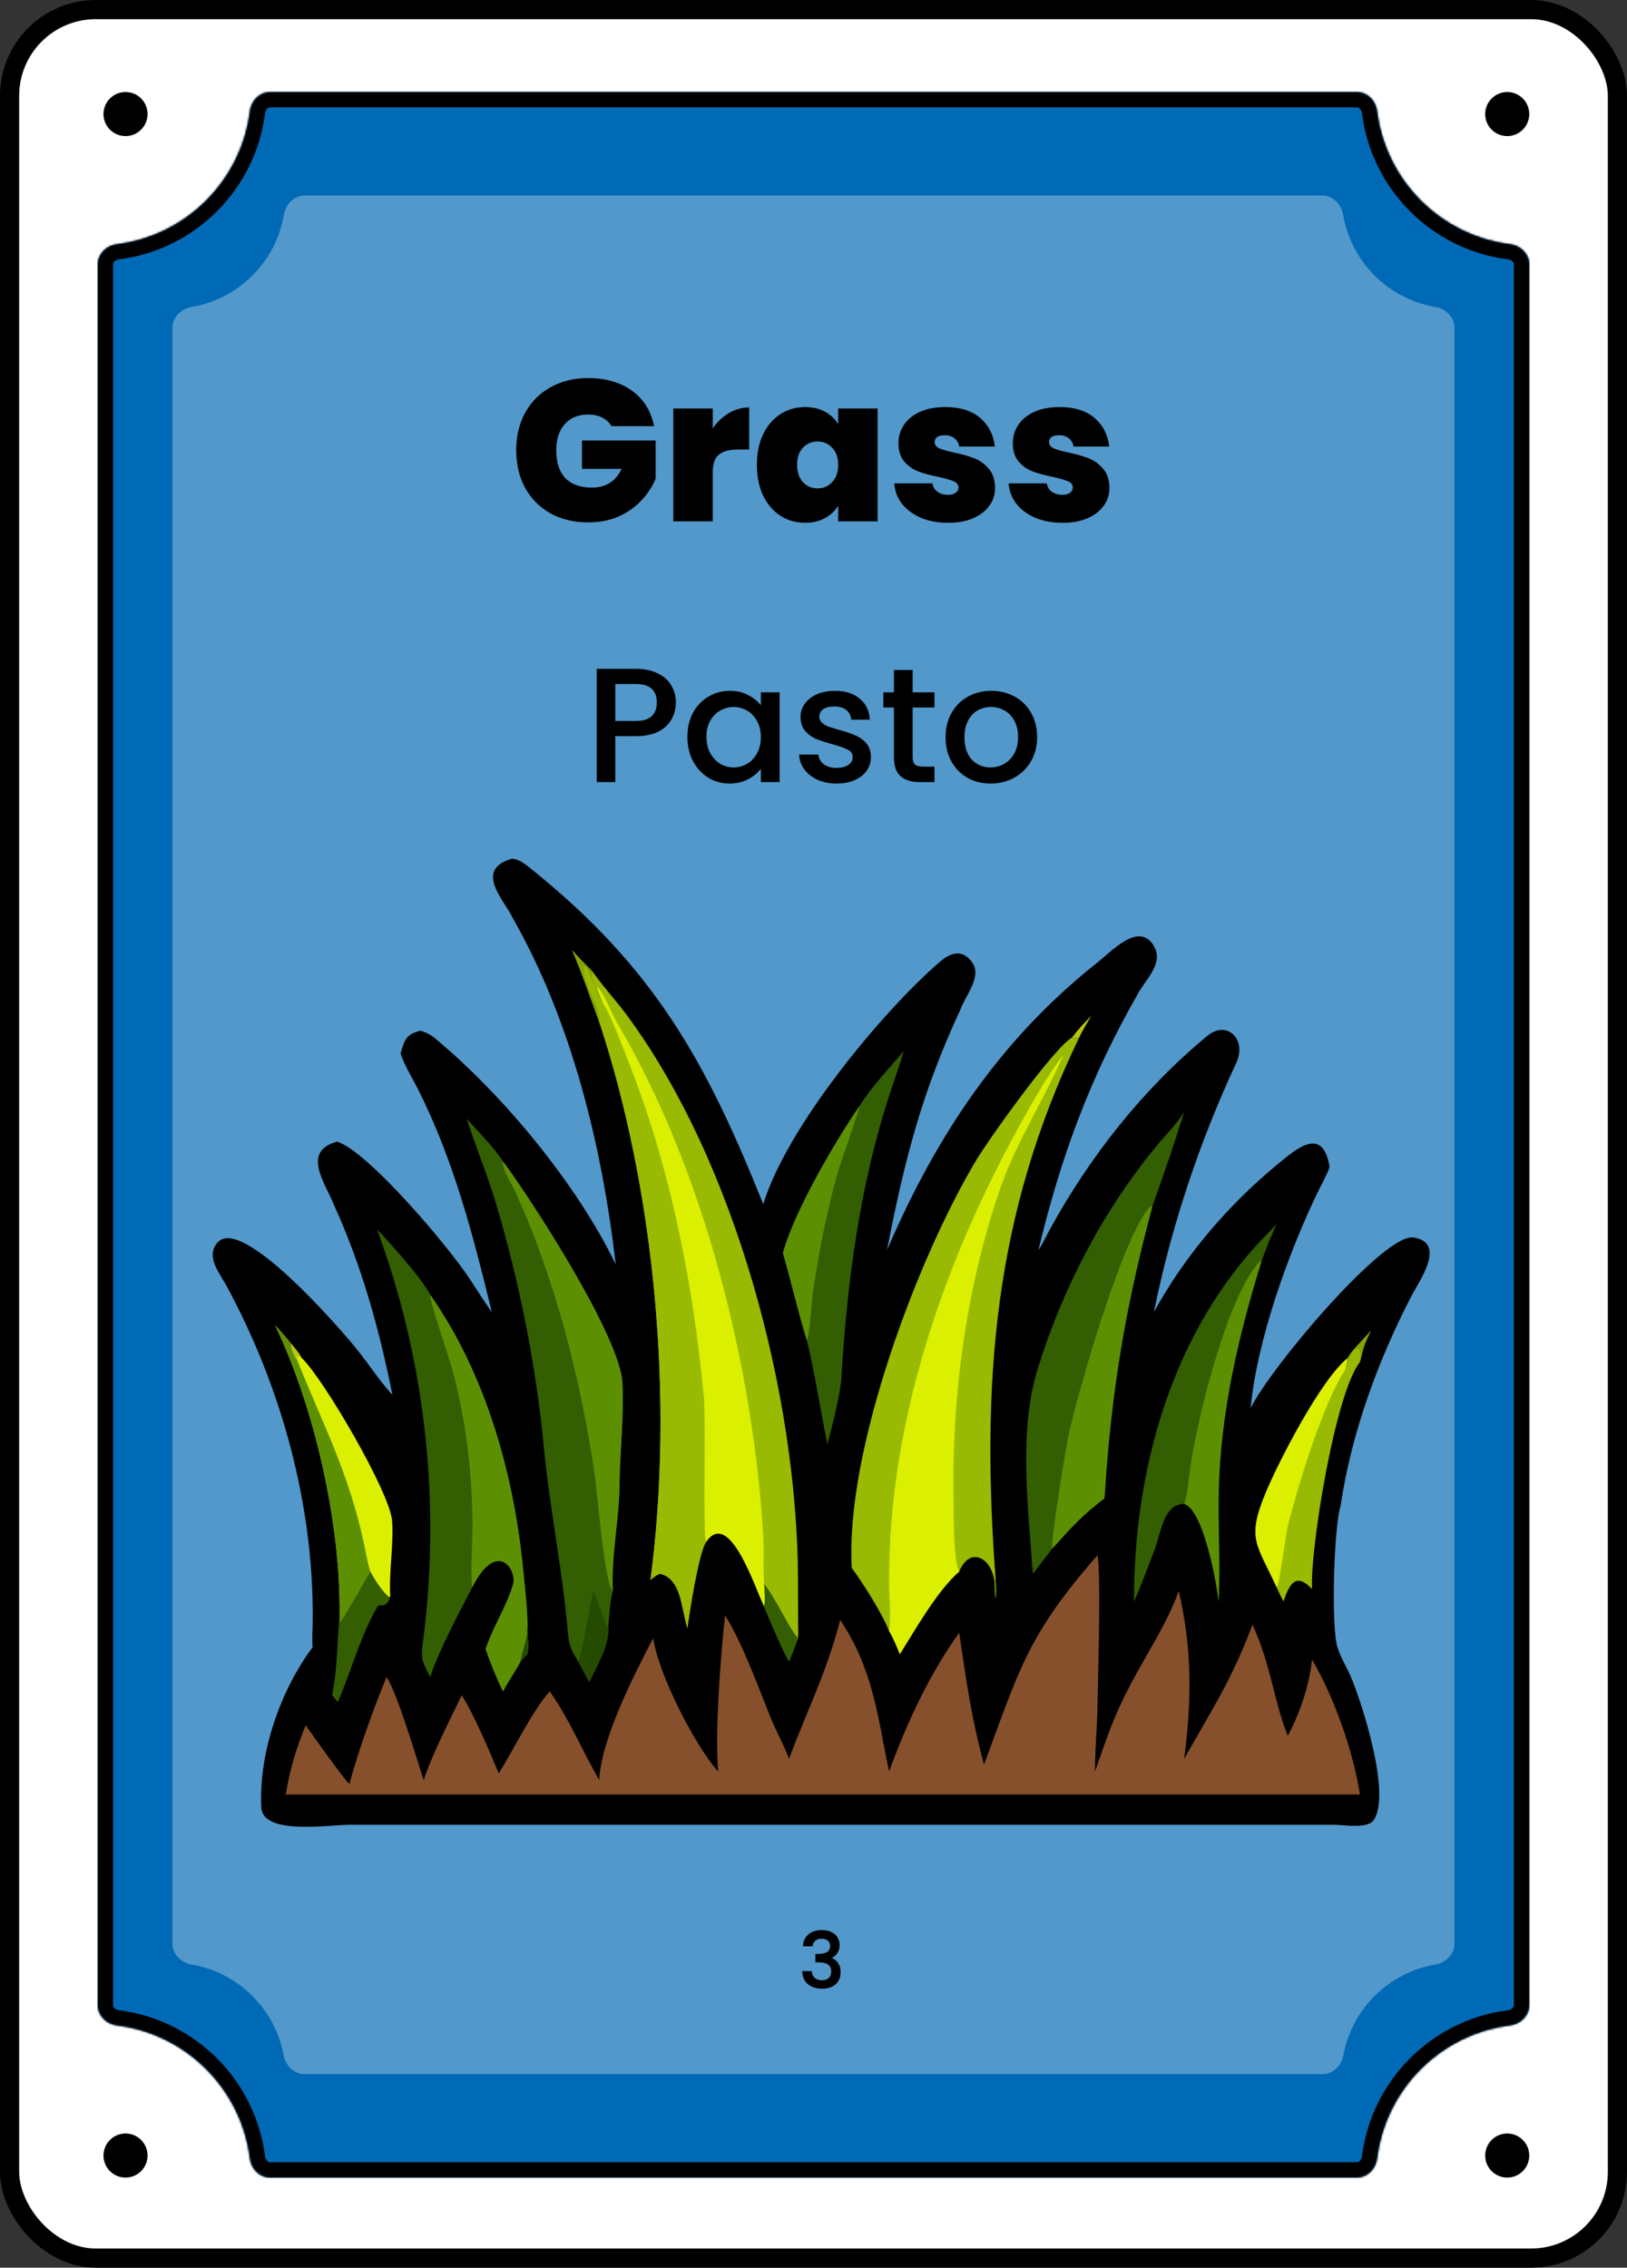 <svg width="849" height="1183" viewBox="0 0 849 1183" fill="none" xmlns="http://www.w3.org/2000/svg">
<rect x="0" y="0" width="849" height="1183" fill="#333333" stroke="none"/>
<rect x="5" y="5" width="839" height="1173" rx="45" fill="white"/>
<rect x="5" y="5" width="839" height="1173" rx="45" stroke="black" stroke-width="10"/>
<circle cx="786.5" cy="1124.5" r="11.5" fill="black"/>
<circle cx="786.5" cy="59.5" r="11.5" fill="black"/>
<path d="M77 1124.5C77 1130.85 71.851 1136 65.5 1136C59.149 1136 54 1130.85 54 1124.5C54 1118.15 59.149 1113 65.5 1113C71.851 1113 77 1118.15 77 1124.5Z" fill="black"/>
<path d="M77 59.5C77 65.851 71.851 71 65.5 71C59.149 71 54 65.851 54 59.5C54 53.149 59.149 48 65.5 48C71.851 48 77 53.149 77 59.5Z" fill="black"/>
<mask id="path-6-inside-1_97_4" fill="white">
<path d="M708 48C713.523 48 717.934 52.5 718.616 57.98C723.122 94.183 751.817 122.878 788.02 127.384C793.5 128.066 798 132.477 798 138V1046C798 1051.52 793.5 1055.93 788.02 1056.62C751.817 1061.12 723.122 1089.82 718.616 1126.02C717.934 1131.5 713.523 1136 708 1136H141C135.477 1136 131.066 1131.5 130.384 1126.02C125.878 1089.82 97.183 1061.12 60.98 1056.62C55.5 1055.93 51 1051.52 51 1046V138C51 132.477 55.5 128.066 60.98 127.384C97.183 122.878 125.878 94.183 130.384 57.98C131.066 52.5 135.477 48 141 48H708Z"/>
</mask>
<path d="M708 48C713.523 48 717.934 52.5 718.616 57.98C723.122 94.183 751.817 122.878 788.02 127.384C793.5 128.066 798 132.477 798 138V1046C798 1051.52 793.5 1055.93 788.02 1056.62C751.817 1061.12 723.122 1089.82 718.616 1126.02C717.934 1131.5 713.523 1136 708 1136H141C135.477 1136 131.066 1131.5 130.384 1126.02C125.878 1089.82 97.183 1061.12 60.98 1056.62C55.5 1055.93 51 1051.52 51 1046V138C51 132.477 55.5 128.066 60.98 127.384C97.183 122.878 125.878 94.183 130.384 57.98C131.066 52.5 135.477 48 141 48H708Z" fill="#006AB6"/>
<path d="M130.384 1126.02L138.322 1125.03L130.384 1126.02ZM718.616 1126.02L710.678 1125.03L718.616 1126.02ZM788.02 1056.62L789.008 1064.56L788.02 1056.62ZM718.616 57.98L726.555 56.992L718.616 57.98ZM718.616 57.98L710.678 58.968C715.635 98.806 747.194 130.365 787.032 135.322L788.02 127.384L789.008 119.445C756.44 115.392 730.608 89.56 726.555 56.992L718.616 57.98ZM798 138H790V1046H798H806V138H798ZM788.02 1056.62L787.032 1048.68C747.194 1053.64 715.635 1085.19 710.678 1125.03L718.616 1126.02L726.555 1127.01C730.608 1094.44 756.44 1068.61 789.008 1064.56L788.02 1056.62ZM708 1136V1128H141V1136V1144H708V1136ZM130.384 1126.02L138.322 1125.03C133.365 1085.19 101.806 1053.64 61.968 1048.68L60.98 1056.62L59.992 1064.56C92.56 1068.61 118.392 1094.44 122.445 1127.01L130.384 1126.02ZM51 1046H59V138H51H43V1046H51ZM60.98 127.384L61.968 135.322C101.806 130.365 133.365 98.806 138.322 58.968L130.384 57.98L122.445 56.992C118.392 89.56 92.56 115.392 59.992 119.445L60.98 127.384ZM141 48V56H708V48V40H141V48ZM130.384 57.98L138.322 58.968C138.438 58.039 138.872 57.231 139.427 56.696C139.954 56.189 140.494 56 141 56V48V40C130.84 40 123.547 48.133 122.445 56.992L130.384 57.98ZM51 138H59C59 137.494 59.189 136.954 59.696 136.427C60.231 135.872 61.039 135.438 61.968 135.322L60.98 127.384L59.992 119.445C51.133 120.547 43 127.84 43 138H51ZM60.98 1056.62L61.968 1048.68C61.039 1048.56 60.231 1048.13 59.696 1047.57C59.189 1047.05 59 1046.51 59 1046H51H43C43 1056.16 51.133 1063.45 59.992 1064.56L60.98 1056.62ZM141 1136V1128C140.494 1128 139.954 1127.81 139.427 1127.3C138.872 1126.77 138.438 1125.96 138.322 1125.03L130.384 1126.02L122.445 1127.01C123.547 1135.87 130.84 1144 141 1144V1136ZM718.616 1126.02L710.678 1125.03C710.562 1125.96 710.128 1126.77 709.573 1127.3C709.046 1127.81 708.506 1128 708 1128V1136V1144C718.16 1144 725.453 1135.87 726.555 1127.01L718.616 1126.02ZM798 1046H790C790 1046.51 789.811 1047.05 789.304 1047.57C788.769 1048.13 787.961 1048.56 787.032 1048.68L788.02 1056.62L789.008 1064.56C797.867 1063.45 806 1056.16 806 1046H798ZM788.02 127.384L787.032 135.322C787.961 135.438 788.769 135.872 789.304 136.427C789.811 136.954 790 137.494 790 138H798H806C806 127.84 797.867 120.547 789.008 119.445L788.02 127.384ZM718.616 57.98L726.555 56.992C725.453 48.133 718.16 40 708 40V48V56C708.506 56 709.046 56.189 709.573 56.696C710.128 57.231 710.562 58.039 710.678 58.968L718.616 57.98Z" fill="black" mask="url(#path-6-inside-1_97_4)"/>
<path d="M690 102C695.523 102 699.911 106.512 700.837 111.957C705.019 136.563 724.437 155.981 749.043 160.163C754.488 161.089 759 165.477 759 171V1014C759 1019.52 754.488 1023.91 749.043 1024.84C724.711 1028.97 705.454 1048 700.984 1072.22C699.993 1077.59 695.633 1082 690.175 1082H158.825C153.367 1082 149.007 1077.59 148.016 1072.22C143.546 1048 124.288 1028.97 99.957 1024.84C94.512 1023.91 90 1019.52 90 1014V171C90 165.477 94.512 161.089 99.957 160.163C124.563 155.981 143.981 136.563 148.163 111.957C149.089 106.512 153.477 102 159 102H690Z" fill="#5298CB"/>
<path d="M352.685 366.52C352.685 369.523 351.977 372.357 350.56 375.02C349.143 377.683 346.877 379.865 343.76 381.565C340.643 383.208 336.648 384.03 331.775 384.03H321.065V408H311.375V348.925H331.775C336.308 348.925 340.133 349.718 343.25 351.305C346.423 352.835 348.775 354.932 350.305 357.595C351.892 360.258 352.685 363.233 352.685 366.52ZM331.775 376.125C335.458 376.125 338.207 375.303 340.02 373.66C341.833 371.96 342.74 369.58 342.74 366.52C342.74 360.06 339.085 356.83 331.775 356.83H321.065V376.125H331.775ZM358.697 384.37C358.697 379.667 359.66 375.502 361.587 371.875C363.57 368.248 366.233 365.443 369.577 363.46C372.977 361.42 376.717 360.4 380.797 360.4C384.48 360.4 387.682 361.137 390.402 362.61C393.178 364.027 395.388 365.812 397.032 367.965V361.165H406.807V408H397.032V401.03C395.388 403.24 393.15 405.082 390.317 406.555C387.483 408.028 384.253 408.765 380.627 408.765C376.603 408.765 372.92 407.745 369.577 405.705C366.233 403.608 363.57 400.718 361.587 397.035C359.66 393.295 358.697 389.073 358.697 384.37ZM397.032 384.54C397.032 381.31 396.352 378.505 394.992 376.125C393.688 373.745 391.96 371.932 389.807 370.685C387.653 369.438 385.33 368.815 382.837 368.815C380.343 368.815 378.02 369.438 375.867 370.685C373.713 371.875 371.957 373.66 370.597 376.04C369.293 378.363 368.642 381.14 368.642 384.37C368.642 387.6 369.293 390.433 370.597 392.87C371.957 395.307 373.713 397.177 375.867 398.48C378.077 399.727 380.4 400.35 382.837 400.35C385.33 400.35 387.653 399.727 389.807 398.48C391.96 397.233 393.688 395.42 394.992 393.04C396.352 390.603 397.032 387.77 397.032 384.54ZM436.534 408.765C432.851 408.765 429.536 408.113 426.589 406.81C423.699 405.45 421.404 403.637 419.704 401.37C418.004 399.047 417.098 396.468 416.984 393.635H427.014C427.184 395.618 428.119 397.29 429.819 398.65C431.576 399.953 433.758 400.605 436.364 400.605C439.084 400.605 441.181 400.095 442.654 399.075C444.184 397.998 444.949 396.638 444.949 394.995C444.949 393.238 444.099 391.935 442.399 391.085C440.756 390.235 438.121 389.3 434.494 388.28C430.981 387.317 428.119 386.382 425.909 385.475C423.699 384.568 421.773 383.18 420.129 381.31C418.543 379.44 417.749 376.975 417.749 373.915C417.749 371.422 418.486 369.155 419.959 367.115C421.433 365.018 423.529 363.375 426.249 362.185C429.026 360.995 432.199 360.4 435.769 360.4C441.096 360.4 445.374 361.76 448.604 364.48C451.891 367.143 453.648 370.798 453.874 375.445H444.184C444.014 373.348 443.164 371.677 441.634 370.43C440.104 369.183 438.036 368.56 435.429 368.56C432.879 368.56 430.924 369.042 429.564 370.005C428.204 370.968 427.524 372.243 427.524 373.83C427.524 375.077 427.978 376.125 428.884 376.975C429.791 377.825 430.896 378.505 432.199 379.015C433.503 379.468 435.429 380.063 437.979 380.8C441.379 381.707 444.156 382.642 446.309 383.605C448.519 384.512 450.418 385.872 452.004 387.685C453.591 389.498 454.413 391.907 454.469 394.91C454.469 397.573 453.733 399.953 452.259 402.05C450.786 404.147 448.689 405.79 445.969 406.98C443.306 408.17 440.161 408.765 436.534 408.765ZM476.244 369.07V394.995C476.244 396.752 476.641 398.027 477.434 398.82C478.284 399.557 479.701 399.925 481.684 399.925H487.634V408H479.984C475.621 408 472.278 406.98 469.954 404.94C467.631 402.9 466.469 399.585 466.469 394.995V369.07H460.944V361.165H466.469V349.52H476.244V361.165H487.634V369.07H476.244ZM516.88 408.765C512.46 408.765 508.465 407.773 504.895 405.79C501.325 403.75 498.52 400.917 496.48 397.29C494.44 393.607 493.42 389.357 493.42 384.54C493.42 379.78 494.469 375.558 496.565 371.875C498.662 368.192 501.524 365.358 505.15 363.375C508.777 361.392 512.829 360.4 517.305 360.4C521.782 360.4 525.834 361.392 529.46 363.375C533.087 365.358 535.949 368.192 538.045 371.875C540.142 375.558 541.19 379.78 541.19 384.54C541.19 389.3 540.114 393.522 537.96 397.205C535.807 400.888 532.86 403.75 529.12 405.79C525.437 407.773 521.357 408.765 516.88 408.765ZM516.88 400.35C519.374 400.35 521.697 399.755 523.85 398.565C526.06 397.375 527.845 395.59 529.205 393.21C530.565 390.83 531.245 387.94 531.245 384.54C531.245 381.14 530.594 378.278 529.29 375.955C527.987 373.575 526.259 371.79 524.105 370.6C521.952 369.41 519.629 368.815 517.135 368.815C514.642 368.815 512.319 369.41 510.165 370.6C508.069 371.79 506.397 373.575 505.15 375.955C503.904 378.278 503.28 381.14 503.28 384.54C503.28 389.583 504.555 393.493 507.105 396.27C509.712 398.99 512.97 400.35 516.88 400.35Z" fill="black"/>
<mask id="path-10-outside-2_97_4" maskUnits="userSpaceOnUse" x="418" y="1006" width="21" height="32" fill="black">
<rect fill="white" x="418" y="1006" width="21" height="32"/>
<path d="M419.32 1015.04C419.48 1012.56 420.427 1010.63 422.16 1009.24C423.92 1007.85 426.16 1007.16 428.88 1007.16C430.747 1007.16 432.36 1007.49 433.72 1008.16C435.08 1008.83 436.107 1009.73 436.8 1010.88C437.493 1012.03 437.84 1013.32 437.84 1014.76C437.84 1016.41 437.4 1017.83 436.52 1019C435.64 1020.17 434.587 1020.96 433.36 1021.36V1021.52C434.933 1022 436.16 1022.88 437.04 1024.16C437.92 1025.41 438.36 1027.03 438.36 1029C438.36 1030.57 438 1031.97 437.28 1033.2C436.56 1034.43 435.493 1035.4 434.08 1036.12C432.667 1036.81 430.973 1037.16 429 1037.16C426.12 1037.16 423.747 1036.43 421.88 1034.96C420.04 1033.47 419.053 1031.33 418.92 1028.56H423.32C423.427 1029.97 423.973 1031.13 424.96 1032.04C425.947 1032.92 427.28 1033.36 428.96 1033.36C430.587 1033.36 431.84 1032.92 432.72 1032.04C433.6 1031.13 434.04 1029.97 434.04 1028.56C434.04 1026.69 433.44 1025.37 432.24 1024.6C431.067 1023.8 429.253 1023.4 426.8 1023.4H425.76V1019.64H426.84C429 1019.61 430.64 1019.25 431.76 1018.56C432.907 1017.87 433.48 1016.77 433.48 1015.28C433.48 1014 433.067 1012.99 432.24 1012.24C431.413 1011.47 430.24 1011.08 428.72 1011.08C427.227 1011.08 426.067 1011.47 425.24 1012.24C424.413 1012.99 423.92 1013.92 423.76 1015.04H419.32Z"/>
</mask>
<path d="M419.32 1015.04C419.48 1012.56 420.427 1010.63 422.16 1009.24C423.92 1007.85 426.16 1007.16 428.88 1007.16C430.747 1007.16 432.36 1007.49 433.72 1008.16C435.08 1008.83 436.107 1009.73 436.8 1010.88C437.493 1012.03 437.84 1013.32 437.84 1014.76C437.84 1016.41 437.4 1017.83 436.52 1019C435.64 1020.17 434.587 1020.96 433.36 1021.36V1021.52C434.933 1022 436.16 1022.88 437.04 1024.16C437.92 1025.41 438.36 1027.03 438.36 1029C438.36 1030.57 438 1031.97 437.28 1033.2C436.56 1034.43 435.493 1035.4 434.08 1036.12C432.667 1036.81 430.973 1037.16 429 1037.16C426.12 1037.16 423.747 1036.43 421.88 1034.96C420.04 1033.47 419.053 1031.33 418.92 1028.56H423.32C423.427 1029.97 423.973 1031.13 424.96 1032.04C425.947 1032.92 427.28 1033.36 428.96 1033.36C430.587 1033.36 431.84 1032.92 432.72 1032.04C433.6 1031.13 434.04 1029.97 434.04 1028.56C434.04 1026.69 433.44 1025.37 432.24 1024.6C431.067 1023.8 429.253 1023.4 426.8 1023.4H425.76V1019.64H426.84C429 1019.61 430.64 1019.25 431.76 1018.56C432.907 1017.87 433.48 1016.77 433.48 1015.28C433.48 1014 433.067 1012.99 432.24 1012.24C431.413 1011.47 430.24 1011.08 428.72 1011.08C427.227 1011.08 426.067 1011.47 425.24 1012.24C424.413 1012.99 423.92 1013.92 423.76 1015.04H419.32Z" fill="black"/>
<path d="M419.32 1015.04L419.021 1015.02L419 1015.34H419.32V1015.04ZM422.16 1009.24L421.974 1009L421.973 1009.01L422.16 1009.24ZM433.72 1008.16L433.588 1008.43L433.72 1008.16ZM436.8 1010.88L437.057 1010.72L436.8 1010.88ZM436.52 1019L436.76 1019.18V1019.18L436.52 1019ZM433.36 1021.36L433.267 1021.07L433.06 1021.14V1021.36H433.36ZM433.36 1021.52H433.06V1021.74L433.272 1021.81L433.36 1021.52ZM437.04 1024.16L436.793 1024.33L436.794 1024.33L437.04 1024.16ZM437.28 1033.2L437.021 1033.05L437.28 1033.2ZM434.08 1036.12L434.212 1036.39L434.216 1036.39L434.08 1036.12ZM421.88 1034.96L421.691 1035.19L421.695 1035.2L421.88 1034.96ZM418.92 1028.56V1028.26H418.605L418.62 1028.57L418.92 1028.56ZM423.32 1028.56L423.619 1028.54L423.598 1028.26H423.32V1028.56ZM424.96 1032.04L424.757 1032.26L424.76 1032.26L424.96 1032.04ZM432.72 1032.04L432.932 1032.25L432.935 1032.25L432.72 1032.04ZM432.24 1024.6L432.071 1024.85L432.077 1024.85L432.24 1024.6ZM425.76 1023.4H425.46V1023.7H425.76V1023.4ZM425.76 1019.64V1019.34H425.46V1019.64H425.76ZM426.84 1019.64V1019.94L426.844 1019.94L426.84 1019.64ZM431.76 1018.56L431.605 1018.3L431.602 1018.3L431.76 1018.56ZM432.24 1012.24L432.035 1012.46L432.039 1012.46L432.24 1012.24ZM425.24 1012.24L425.441 1012.46L425.445 1012.46L425.24 1012.24ZM423.76 1015.04V1015.34H424.02L424.057 1015.08L423.76 1015.04ZM419.32 1015.04L419.619 1015.06C419.775 1012.65 420.688 1010.8 422.347 1009.47L422.16 1009.24L421.973 1009.01C420.165 1010.45 419.185 1012.47 419.021 1015.02L419.32 1015.04ZM422.16 1009.24L422.346 1009.48C424.042 1008.14 426.213 1007.46 428.88 1007.46V1007.16V1006.86C426.108 1006.86 423.798 1007.57 421.974 1009L422.16 1009.24ZM428.88 1007.16V1007.46C430.711 1007.46 432.277 1007.79 433.588 1008.43L433.72 1008.16L433.852 1007.89C432.443 1007.2 430.782 1006.86 428.88 1006.86V1007.16ZM433.72 1008.16L433.588 1008.43C434.903 1009.07 435.883 1009.94 436.543 1011.04L436.8 1010.88L437.057 1010.72C436.33 1009.52 435.257 1008.58 433.852 1007.89L433.72 1008.16ZM436.8 1010.88L436.543 1011.04C437.206 1012.13 437.54 1013.37 437.54 1014.76H437.84H438.14C438.14 1013.27 437.78 1011.92 437.057 1010.72L436.8 1010.88ZM437.84 1014.76H437.54C437.54 1016.36 437.116 1017.71 436.28 1018.82L436.52 1019L436.76 1019.18C437.684 1017.95 438.14 1016.47 438.14 1014.76H437.84ZM436.52 1019L436.28 1018.82C435.432 1019.95 434.427 1020.7 433.267 1021.07L433.36 1021.36L433.453 1021.65C434.746 1021.22 435.848 1020.4 436.76 1019.18L436.52 1019ZM433.36 1021.36H433.06V1021.52H433.36H433.66V1021.36H433.36ZM433.36 1021.52L433.272 1021.81C434.785 1022.27 435.954 1023.11 436.793 1024.33L437.04 1024.16L437.287 1023.99C436.366 1022.65 435.082 1021.73 433.448 1021.23L433.36 1021.52ZM437.04 1024.16L436.794 1024.33C437.63 1025.52 438.06 1027.07 438.06 1029H438.36H438.66C438.66 1026.98 438.21 1025.3 437.286 1023.99L437.04 1024.16ZM438.36 1029H438.06C438.06 1030.53 437.711 1031.87 437.021 1033.05L437.28 1033.2L437.539 1033.35C438.289 1032.07 438.66 1030.62 438.66 1029H438.36ZM437.28 1033.2L437.021 1033.05C436.334 1034.22 435.312 1035.16 433.944 1035.85L434.08 1036.12L434.216 1036.39C435.674 1035.64 436.786 1034.63 437.539 1033.35L437.28 1033.2ZM434.08 1036.12L433.948 1035.85C432.585 1036.52 430.939 1036.86 429 1036.86V1037.16V1037.46C431.008 1037.46 432.749 1037.11 434.212 1036.39L434.08 1036.12ZM429 1037.16V1036.86C426.172 1036.86 423.869 1036.14 422.065 1034.72L421.88 1034.96L421.695 1035.2C423.625 1036.71 426.068 1037.46 429 1037.46V1037.16ZM421.88 1034.96L422.069 1034.73C420.307 1033.3 419.35 1031.25 419.22 1028.55L418.92 1028.56L418.62 1028.57C418.757 1031.42 419.773 1033.64 421.691 1035.19L421.88 1034.96ZM418.92 1028.56V1028.86H423.32V1028.56V1028.26H418.92V1028.56ZM423.32 1028.56L423.021 1028.58C423.133 1030.07 423.711 1031.3 424.757 1032.26L424.96 1032.04L425.163 1031.82C424.236 1030.97 423.72 1029.88 423.619 1028.54L423.32 1028.56ZM424.96 1032.04L424.76 1032.26C425.816 1033.21 427.227 1033.66 428.96 1033.66V1033.36V1033.06C427.333 1033.06 426.078 1032.63 425.16 1031.82L424.96 1032.04ZM428.96 1033.36V1033.66C430.641 1033.66 431.98 1033.2 432.932 1032.25L432.72 1032.04L432.508 1031.83C431.7 1032.64 430.533 1033.06 428.96 1033.06V1033.36ZM432.72 1032.04L432.935 1032.25C433.876 1031.28 434.34 1030.04 434.34 1028.56H434.04H433.74C433.74 1029.91 433.324 1030.99 432.505 1031.83L432.72 1032.04ZM434.04 1028.56H434.34C434.34 1026.63 433.714 1025.19 432.403 1024.35L432.24 1024.6L432.077 1024.85C433.166 1025.55 433.74 1026.76 433.74 1028.56H434.04ZM432.24 1024.6L432.409 1024.35C431.161 1023.5 429.275 1023.1 426.8 1023.1V1023.4V1023.7C429.232 1023.7 430.972 1024.1 432.071 1024.85L432.24 1024.6ZM426.8 1023.4V1023.1H425.76V1023.4V1023.7H426.8V1023.4ZM425.76 1023.4H426.06V1019.64H425.76H425.46V1023.4H425.76ZM425.76 1019.64V1019.94H426.84V1019.64V1019.34H425.76V1019.64ZM426.84 1019.64L426.844 1019.94C429.027 1019.91 430.731 1019.55 431.918 1018.82L431.76 1018.56L431.602 1018.3C430.549 1018.96 428.973 1019.31 426.836 1019.34L426.84 1019.64ZM431.76 1018.56L431.915 1018.82C433.163 1018.06 433.78 1016.86 433.78 1015.28H433.48H433.18C433.18 1016.68 432.65 1017.67 431.605 1018.3L431.76 1018.56ZM433.48 1015.28H433.78C433.78 1013.93 433.34 1012.83 432.441 1012.02L432.24 1012.24L432.039 1012.46C432.793 1013.14 433.18 1014.07 433.18 1015.28H433.48ZM432.24 1012.24L432.445 1012.02C431.546 1011.18 430.289 1010.78 428.72 1010.78V1011.08V1011.38C430.191 1011.38 431.281 1011.75 432.035 1012.46L432.24 1012.24ZM428.72 1011.08V1010.78C427.176 1010.78 425.933 1011.18 425.035 1012.02L425.24 1012.24L425.445 1012.46C426.2 1011.75 427.278 1011.38 428.72 1011.38V1011.08ZM425.24 1012.24L425.039 1012.02C424.159 1012.81 423.633 1013.81 423.463 1015L423.76 1015.04L424.057 1015.08C424.207 1014.03 424.667 1013.16 425.441 1012.46L425.24 1012.24ZM423.76 1015.04V1014.74H419.32V1015.04V1015.34H423.76V1015.04Z" fill="black" mask="url(#path-10-outside-2_97_4)"/>
<path d="M319.13 222.335C317.94 220.375 316.295 218.87 314.195 217.82C312.165 216.77 309.75 216.245 306.95 216.245C301.77 216.245 297.675 217.925 294.665 221.285C291.725 224.645 290.255 229.16 290.255 234.83C290.255 241.2 291.83 246.065 294.98 249.425C298.2 252.715 302.855 254.36 308.945 254.36C316.155 254.36 321.3 251.105 324.38 244.595H303.695V229.79H342.125V249.74C340.515 253.66 338.135 257.335 334.985 260.765C331.905 264.195 327.985 267.03 323.225 269.27C318.465 271.44 313.04 272.525 306.95 272.525C299.53 272.525 292.95 270.95 287.21 267.8C281.54 264.58 277.13 260.135 273.98 254.465C270.9 248.725 269.36 242.18 269.36 234.83C269.36 227.55 270.9 221.075 273.98 215.405C277.13 209.665 281.54 205.22 287.21 202.07C292.88 198.85 299.425 197.24 306.845 197.24C316.155 197.24 323.855 199.48 329.945 203.96C336.035 208.44 339.815 214.565 341.285 222.335H319.13ZM371.928 223.49C374.238 220.13 377.038 217.47 380.328 215.51C383.618 213.55 387.153 212.57 390.933 212.57V234.515H385.158C380.678 234.515 377.353 235.39 375.183 237.14C373.013 238.89 371.928 241.935 371.928 246.275V272H351.348V213.095H371.928V223.49ZM394.951 242.495C394.951 236.405 396.036 231.085 398.206 226.535C400.446 221.985 403.456 218.485 407.236 216.035C411.086 213.585 415.356 212.36 420.046 212.36C424.106 212.36 427.606 213.165 430.546 214.775C433.486 216.385 435.761 218.555 437.371 221.285V213.095H457.951V272H437.371V263.81C435.761 266.54 433.451 268.71 430.441 270.32C427.501 271.93 424.036 272.735 420.046 272.735C415.356 272.735 411.086 271.51 407.236 269.06C403.456 266.61 400.446 263.11 398.206 258.56C396.036 253.94 394.951 248.585 394.951 242.495ZM437.371 242.495C437.371 238.715 436.321 235.74 434.221 233.57C432.191 231.4 429.671 230.315 426.661 230.315C423.581 230.315 421.026 231.4 418.996 233.57C416.966 235.67 415.951 238.645 415.951 242.495C415.951 246.275 416.966 249.285 418.996 251.525C421.026 253.695 423.581 254.78 426.661 254.78C429.671 254.78 432.191 253.695 434.221 251.525C436.321 249.355 437.371 246.345 437.371 242.495ZM494.773 272.735C489.453 272.735 484.693 271.86 480.493 270.11C476.363 268.29 473.073 265.84 470.623 262.76C468.243 259.61 466.913 256.075 466.633 252.155H486.583C486.863 254.045 487.738 255.515 489.208 256.565C490.678 257.615 492.498 258.14 494.668 258.14C496.348 258.14 497.678 257.79 498.658 257.09C499.638 256.39 500.128 255.48 500.128 254.36C500.128 252.89 499.323 251.805 497.713 251.105C496.103 250.405 493.443 249.635 489.733 248.795C485.533 247.955 482.033 247.01 479.233 245.96C476.433 244.91 473.983 243.195 471.883 240.815C469.853 238.435 468.838 235.215 468.838 231.155C468.838 227.655 469.783 224.505 471.673 221.705C473.563 218.835 476.328 216.56 479.968 214.88C483.678 213.2 488.123 212.36 493.303 212.36C501.003 212.36 507.058 214.25 511.468 218.03C515.878 221.81 518.433 226.78 519.133 232.94H500.548C500.198 231.05 499.358 229.615 498.028 228.635C496.768 227.585 495.053 227.06 492.883 227.06C491.203 227.06 489.908 227.375 488.998 228.005C488.158 228.635 487.738 229.51 487.738 230.63C487.738 232.03 488.543 233.115 490.153 233.885C491.763 234.585 494.353 235.32 497.923 236.09C502.193 237 505.728 238.015 508.528 239.135C511.398 240.255 513.883 242.075 515.983 244.595C518.153 247.045 519.238 250.405 519.238 254.675C519.238 258.105 518.223 261.185 516.193 263.915C514.233 266.645 511.398 268.815 507.688 270.425C504.048 271.965 499.743 272.735 494.773 272.735ZM554.451 272.735C549.131 272.735 544.371 271.86 540.171 270.11C536.041 268.29 532.751 265.84 530.301 262.76C527.921 259.61 526.591 256.075 526.311 252.155H546.261C546.541 254.045 547.416 255.515 548.886 256.565C550.356 257.615 552.176 258.14 554.346 258.14C556.026 258.14 557.356 257.79 558.336 257.09C559.316 256.39 559.806 255.48 559.806 254.36C559.806 252.89 559.001 251.805 557.391 251.105C555.781 250.405 553.121 249.635 549.411 248.795C545.211 247.955 541.711 247.01 538.911 245.96C536.111 244.91 533.661 243.195 531.561 240.815C529.531 238.435 528.516 235.215 528.516 231.155C528.516 227.655 529.461 224.505 531.351 221.705C533.241 218.835 536.006 216.56 539.646 214.88C543.356 213.2 547.801 212.36 552.981 212.36C560.681 212.36 566.736 214.25 571.146 218.03C575.556 221.81 578.111 226.78 578.811 232.94H560.226C559.876 231.05 559.036 229.615 557.706 228.635C556.446 227.585 554.731 227.06 552.561 227.06C550.881 227.06 549.586 227.375 548.676 228.005C547.836 228.635 547.416 229.51 547.416 230.63C547.416 232.03 548.221 233.115 549.831 233.885C551.441 234.585 554.031 235.32 557.601 236.09C561.871 237 565.406 238.015 568.206 239.135C571.076 240.255 573.561 242.075 575.661 244.595C577.831 247.045 578.916 250.405 578.916 254.675C578.916 258.105 577.901 261.185 575.871 263.915C573.911 266.645 571.076 268.815 567.366 270.425C563.726 271.965 559.421 272.735 554.451 272.735Z" fill="black"/>
<path d="M266.941 448.003C270.572 447.901 274.159 450.874 276.922 453.092C340.998 504.509 368.129 552.825 398.274 628.192C410.763 587.444 460.61 527.54 490.339 501.844C495.899 497.038 502.093 494.834 507.258 501.999C512.586 509.391 503.887 519.215 501.339 526.268C480.967 570.016 471.896 605.459 462.878 652.1C488.706 592.083 522.111 542.231 572.297 502.402C580.365 495.999 594.685 480.214 602.296 493.834C607.328 502.838 597.396 511.37 593.612 518.724C568.891 561.943 553.537 603.493 541.878 652.1C544.195 648.745 546.004 644.703 547.992 641.078C569.104 602.592 597.088 567.487 630.109 540.315C640.345 531.892 650.717 542.425 645.178 554.328C625.9 595.756 611.315 639.258 602.128 684.491C618.56 654.505 641.38 628.19 667.024 607.051C677.311 598.573 690.331 587.625 693.809 608.831C692.095 613.636 689.327 618.338 687.129 622.934C672.129 654.291 656.023 698.864 652.6 734.561C663.911 712.1 722.446 643.305 737.528 645.559C755.107 648.187 740.492 668.465 736.627 675.899C719.213 709.397 705.208 747.323 699.57 785.428C696.009 796.587 694.535 848.205 697.865 859.218C699.45 864.461 702.633 869.5 704.807 874.529C710.802 888.412 726.067 936.231 716.803 949.533C713.579 954.161 701.466 952.013 696.833 951.959L182.656 951.936C171.37 951.937 136.942 957.612 136.316 942.741C135.094 913.723 146.422 881.735 163.137 859.325C162.73 855.096 163.141 849.98 163.183 845.625C163.774 784.603 146.734 723.602 118.349 671.061C114.832 664.452 106.75 655.221 113.79 647.936C126.73 634.545 177.255 692.885 185.418 702.904C192.008 710.994 197.824 720.069 204.762 727.705C197.922 693.354 188.734 660.376 174.36 628.807C169.712 617.088 157.085 600.725 175.896 595.554C192.323 600.681 235.229 651.735 245.497 667.766C249.125 673.431 252.776 678.97 256.621 684.491C246.828 644.131 236.697 605.113 218.107 568.204C214.997 562.031 211.185 556.21 209.023 549.555C211.123 542.137 212.108 539.49 219.464 537.699C222.627 538.645 224.919 539.909 227.523 542.086C262.193 571.062 300.571 616.849 321.283 659.563C314.102 597.312 297.982 532.105 267.398 478.64C263.939 470.603 246.744 453.912 266.941 448.003Z" fill="black"/>
<path d="M572.708 811.333C574.64 821.612 572.855 878.995 572.644 891.353C572.454 902.397 571.356 912.718 571.407 924.143C577.499 906.723 581.109 895.422 590.176 878.257C598.235 862.999 609.281 846.48 615.087 829.963C622.117 860.392 621.913 886.54 617.941 917.541C632.948 890.853 642.476 876.929 653.575 847.543C663.384 868.828 664.712 887.647 672.011 905.542C678.552 893.096 682.945 880.093 684.654 865.862C696.012 884.785 706.263 913.992 709.631 936.173H149.107C151.308 922.724 154.443 912.521 159.516 900.034C161.91 903.484 180.938 930.311 182.39 930.611C186.341 915.094 195.278 890.304 201.707 874.873C207.196 882.83 217.676 918.24 221.053 928.648C225.611 914.952 234.583 897.632 240.95 884.367C247.263 894.254 255.69 914.151 260.254 925.126C267.786 913.168 278.165 891.883 286.877 882.354C296.883 896.518 303.976 913.535 312.687 928.648C313.557 907.548 331.068 873.25 340.84 854.639C343.907 874.493 363.136 911.282 374.721 924.143C372.991 902.659 376.052 863.724 378.345 842.757C386.728 855.609 396.277 881.379 402.076 895.926C404.944 903.119 408.995 910.105 411.723 917.541C421.487 891.515 431.192 872.861 438.451 845.09C455.745 871.095 457.734 894.709 463.958 924.143C473.052 898.99 485.166 873.152 500.52 851.772C504.354 877.52 506.706 895.472 513.484 920.547C531.75 871.473 536.093 853.001 572.708 811.333Z" fill="#85502B"/>
<path d="M298.679 495.865C301.791 499.572 306.058 503.74 309.487 507.245C314.999 515.068 321.516 522.016 327.114 529.597C383.75 606.307 415.942 727.413 416.418 823.397L416.473 844.467C416.478 846.643 416.63 852.809 416.416 854.639C414.946 858.645 413.289 862.705 411.723 866.679C407.94 859.99 401.847 845.559 398.765 838.057C394.119 828.874 380.679 786.373 368.39 804.466C364.566 810.329 359.839 840.696 358.687 849.385C355.457 838.662 355.429 823.339 344.342 821.021C342.218 821.807 341.227 822.779 339.427 824.204C351.854 730.488 341.863 621.584 312.687 533.008C308.089 520.523 303.925 508.116 298.679 495.865Z" fill="#98BA02"/>
<path d="M298.679 495.865C301.791 499.572 306.058 503.74 309.487 507.245C308.102 509.408 309.772 512.521 310.799 514.668L311.148 514.844L314.598 523.163C319.275 530.773 324.191 544.424 327.564 552.908C349.699 608.588 361.738 669.174 367.306 729.283C368.361 740.918 366.76 801.777 368.39 804.466C364.566 810.329 359.839 840.696 358.687 849.385C355.457 838.662 355.429 823.339 344.342 821.021C342.218 821.807 341.227 822.779 339.427 824.204C351.854 730.488 341.863 621.584 312.687 533.008C308.089 520.523 303.925 508.116 298.679 495.865Z" fill="#98BA02"/>
<path d="M298.679 495.865C301.791 499.573 306.058 503.74 309.487 507.245C308.102 509.408 309.772 512.521 310.799 514.668L311.148 514.844L314.598 523.163C312.287 521.656 308.078 506.628 305.009 503.787C302.798 512.106 313.348 524.009 312.687 533.008C308.089 520.523 303.925 508.116 298.679 495.865Z" fill="#83A501"/>
<path d="M311.148 514.844C314 515.443 319.524 529.472 321.959 533.578C366.819 609.221 393.079 711.896 398.319 802.134C398.767 809.856 398.124 818.915 398.765 826.311C398.951 829.923 399.335 834.585 398.765 838.057C394.119 828.874 380.679 786.373 368.389 804.466C366.76 801.777 368.361 740.918 367.306 729.284C361.738 669.174 349.699 608.588 327.563 552.908C324.191 544.424 319.275 530.773 314.598 523.163L311.148 514.844Z" fill="#DBEF01"/>
<path d="M398.765 826.311C404.9 834.018 411.392 848.833 416.416 854.639C414.946 858.645 413.289 862.705 411.723 866.679C407.94 859.99 401.847 845.56 398.765 838.057C399.335 834.585 398.951 829.923 398.765 826.311Z" fill="#345E02"/>
<path d="M559.347 541.331C561.314 541.361 560.743 541.831 563.093 541.331C518.237 634.277 511.911 722.004 519.553 824.204H518.823C516.796 812.004 505.799 806.904 500.52 819.864C489.195 829.618 477.7 849.935 469.568 862.913C467.786 858.673 466.283 854.809 463.958 850.868C460.099 841.303 450.575 826.261 444.473 817.986C440.918 756.445 479.109 655.867 509.357 605.334C515.985 594.261 550.225 546.283 559.347 541.331Z" fill="#98BA02"/>
<path d="M463.958 850.868C465.001 843.692 463.961 832.89 463.936 825.132C463.667 741.238 492.556 658.811 531.852 587.433C537.851 576.537 546.59 561.091 554.077 551.331L554.389 551.537C543.653 575.964 529.937 596.02 520.969 622.797C503.531 674.859 496.467 730.649 497.611 785.86C497.778 793.906 497.485 812.619 500.34 819.446L500.52 819.864C489.194 829.618 477.7 849.935 469.568 862.913C467.786 858.673 466.283 854.809 463.958 850.868Z" fill="#DBEF01"/>
<path d="M243.548 583.573C248.879 589.733 258.49 599.3 262.529 605.971C276.749 624.965 323.392 696.858 324.752 721.135C325.735 738.722 323.452 756.87 323.302 774.372C323.149 792.207 318.81 812.603 319.766 829.963C318.067 836.806 318.02 842.447 317.373 849.385C318.059 858.447 311.108 869.522 307.465 877.542C305.682 874.18 303.544 869.875 301.639 866.679C297.613 859.906 296.895 858.353 296.182 850.283C293.297 817.609 286.872 786.883 283.854 755.501C279.661 711.902 271.04 668.835 258.611 627.122C254.17 612.218 248.119 598.235 243.548 583.573Z" fill="#345E02"/>
<path d="M262.529 605.971C276.749 624.965 323.392 696.858 324.752 721.135C325.735 738.722 323.452 756.869 323.302 774.372C323.149 792.207 318.81 812.603 319.766 829.963C315.465 825.976 311.638 778.357 310.258 768.927C302.966 719.085 289.491 666.525 268.597 621.025C267.041 617.639 261.524 609.448 262.529 605.971Z" fill="#5C9002"/>
<path d="M309.487 829.964C312.302 835.768 315.039 844.909 317.373 849.385C318.059 858.447 311.107 869.522 307.465 877.542C305.682 874.18 303.544 869.875 301.639 866.679C303.366 864.812 308.486 834.758 309.487 829.964Z" fill="#254B01"/>
<path d="M196.749 641.389C203.096 647.727 220.819 667.895 224.535 675.529C253.052 716.123 268.051 768.19 272.933 818.246C273.778 826.918 275.728 842.415 275.141 850.868C275.461 854.989 276.071 858.894 275.141 862.913C274.011 864.117 272.747 865.536 271.594 866.679C270.22 870.083 264.831 877.504 262.529 882.354C259.821 877.299 255.204 865.785 253.418 860.252C257.22 848.738 264.19 838.367 267.622 826.84C270.094 818.538 259.077 802.917 246.451 828.043C240.535 839.49 228.189 862.582 224.535 874.873C219.055 864.844 219.749 864.292 221.165 852.783C229.957 781.393 221.517 708.303 196.749 641.389Z" fill="#345E02"/>
<path d="M224.535 675.529C253.052 716.123 268.051 768.19 272.933 818.246C273.779 826.918 275.729 842.415 275.141 850.868C275.462 854.989 276.072 858.894 275.141 862.913C274.011 864.117 272.747 865.536 271.595 866.679C270.22 870.083 264.832 877.504 262.53 882.354C259.821 877.299 255.205 865.785 253.418 860.252C257.221 848.738 264.19 838.367 267.623 826.84C270.094 818.538 259.078 802.917 246.451 828.043C245.423 824.703 246.49 803.877 246.532 798.833C246.759 770.882 243.5 743.751 236.718 716.75C235.195 710.69 223.856 678.212 224.535 675.529Z" fill="#5C9002"/>
<path d="M275.141 850.868C275.461 854.989 276.071 858.894 275.141 862.913C274.01 864.117 272.747 865.536 271.594 866.679C272.513 860.805 274.842 856.605 275.141 850.868Z" fill="#254B01"/>
<path d="M538.96 821.021C536.628 787.219 531.404 747.16 541.282 714.837C554.244 672.418 575.603 631.708 603.125 598.294C608.197 592.14 613.599 586.91 617.941 580.059C613.206 595.352 606.805 614.076 601.295 629.419C588.614 677.012 581.223 717.35 577.308 767.423C576.937 772.18 576.755 776.895 576.298 781.645C564.58 790.602 559.151 796.741 549.137 807.793C545.922 812.153 542.285 816.553 538.96 821.021Z" fill="#345E02"/>
<path d="M549.137 807.793C548.087 804.899 556.129 755.525 557.579 748.747C562.102 727.592 586.042 643.694 600.385 629.265L601.295 629.419C588.614 677.012 581.223 717.35 577.308 767.423C576.937 772.18 576.755 776.895 576.298 781.645C564.58 790.602 559.151 796.741 549.137 807.793Z" fill="#5C9002"/>
<path d="M591.751 835.479C591.615 767.749 610.739 699.268 655.335 649.975C658.872 646.064 662.762 642.487 666.18 638.458C662.637 646.432 661.332 649.597 658.26 658.009C646.184 696.774 636.858 737.057 635.938 778.068C635.511 797.132 636.902 816.484 635.855 835.479C634.947 825.513 627.873 787.606 617.941 784.541C607.082 784.52 605.914 799.643 602.258 809.121C598.889 817.864 595.562 826.96 591.751 835.479Z" fill="#345E02"/>
<path d="M617.941 784.541C619.782 779.271 620.161 772.38 620.933 766.729C624.32 741.94 640.249 675.937 657.521 657.918L658.26 658.009C646.184 696.774 636.858 737.057 635.938 778.068C635.511 797.131 636.902 816.484 635.855 835.479C634.947 825.513 627.872 787.606 617.941 784.541Z" fill="#5C9002"/>
<path d="M448.538 576.971C455.249 566.231 463.629 557.847 471.555 548.351C469.615 555.14 467.057 562.292 464.835 568.986C448.829 617.235 442.05 667.97 439.055 718.908C438.607 726.506 433.974 745.661 431.688 753.407C428.017 734.751 425.489 717.865 421.051 699.278C416.683 685.209 412.721 668.251 408.549 653.615C414.583 631.528 436.192 594.877 448.538 576.971Z" fill="#345E02"/>
<path d="M448.538 576.971C448.58 578.616 438.347 607.343 436.94 612.376C431.228 632.786 427.479 652.219 424.342 673.288C423.63 678.071 422.537 696.466 421.051 699.278C416.683 685.209 412.721 668.251 408.549 653.615C414.583 631.528 436.192 594.877 448.538 576.971Z" fill="#5C9002"/>
<path d="M143.567 691.372C146.084 694.1 149.657 698.095 151.904 700.984C154.027 703.501 155.793 705.588 157.496 708.469C168.495 718.83 203.681 778.745 204.63 793.576C205.465 806.621 202.866 819.84 203.654 832.914L202.992 833.163C200.093 831.3 194.731 823.229 193.262 819.864C190.747 824.104 179.992 843.409 177.493 846.342L177.217 842.757C177.855 794.575 164.13 734.241 143.567 691.372Z" fill="#DBEF01"/>
<path d="M143.567 691.372C146.084 694.1 149.657 698.095 151.904 700.984C154.027 703.501 155.793 705.588 157.496 708.469C156.647 707.97 155.504 706.984 154.642 706.947L154.862 707.699C155.153 708.713 155.304 709.512 155.492 710.546L155.649 710.943C170.38 747.478 183.671 771.495 191.582 813.428C191.945 815.352 192.659 818.011 193.262 819.864C190.747 824.104 179.992 843.409 177.493 846.342L177.217 842.757C177.855 794.575 164.13 734.241 143.567 691.372Z" fill="#5C9002"/>
<path d="M151.904 700.984C154.027 703.5 155.793 705.588 157.496 708.469C156.647 707.97 155.504 706.984 154.642 706.947L154.862 707.699C155.153 708.713 155.304 709.512 155.492 710.546C154.027 708.256 151.354 703.647 151.904 700.984Z" fill="#B7C410"/>
<path d="M703.232 708.469C705.505 704.088 711.794 698.627 715.342 694.188C711.53 702.077 711.683 702.25 709.631 710.546C696.597 726.977 683.479 809.026 684.654 828.95C676.566 820.492 673.083 825.481 669.742 835.479C668.513 833.045 667.201 830.582 666.18 828.043C655.859 805.488 650.487 803.03 660.282 779.219C667.107 762.629 689.127 719.954 703.232 708.469Z" fill="#98BA02"/>
<path d="M666.18 828.043C655.859 805.488 650.487 803.03 660.282 779.219C667.107 762.629 689.127 719.954 703.232 708.469C703.018 710.595 702.508 712.407 702.006 714.469C690.246 732.507 678.081 772.895 672.57 793.753C670.607 801.181 667.997 825.807 666.18 828.043Z" fill="#DBEF01"/>
<path d="M703.232 708.469C705.504 704.088 711.794 698.627 715.341 694.188C711.53 702.077 711.683 702.25 709.631 710.546C709.327 707.633 710.738 705.702 709.058 703.84C704.115 702.939 702.94 714.441 702.006 714.469C702.508 712.408 703.018 710.595 703.232 708.469Z" fill="#83A501"/>
<path d="M193.262 819.864C194.731 823.229 200.093 831.3 202.992 833.163L203.654 832.914L203.417 833.586C201.196 839.989 198.227 835.903 196.755 838.497C187.531 854.741 183.418 871.547 176.229 887.947C175.266 886.764 174.288 885.586 173.365 884.367C176.238 868.545 175.818 857.48 177.217 842.757L177.493 846.342C179.993 843.409 190.747 824.104 193.262 819.864Z" fill="#345E02"/>
<path d="M559.347 541.331C562.679 536.85 565.512 533.909 569.408 529.977C567.359 533.552 564.808 537.651 563.093 541.331C560.743 541.831 561.314 541.361 559.347 541.331Z" fill="#B7C410"/>
<path d="M518.823 824.204H519.553C519.8 825.936 520.148 832.683 519.52 833.996C518.97 830.791 518.94 827.468 518.823 824.204Z" fill="#5C9002"/>
</svg>
